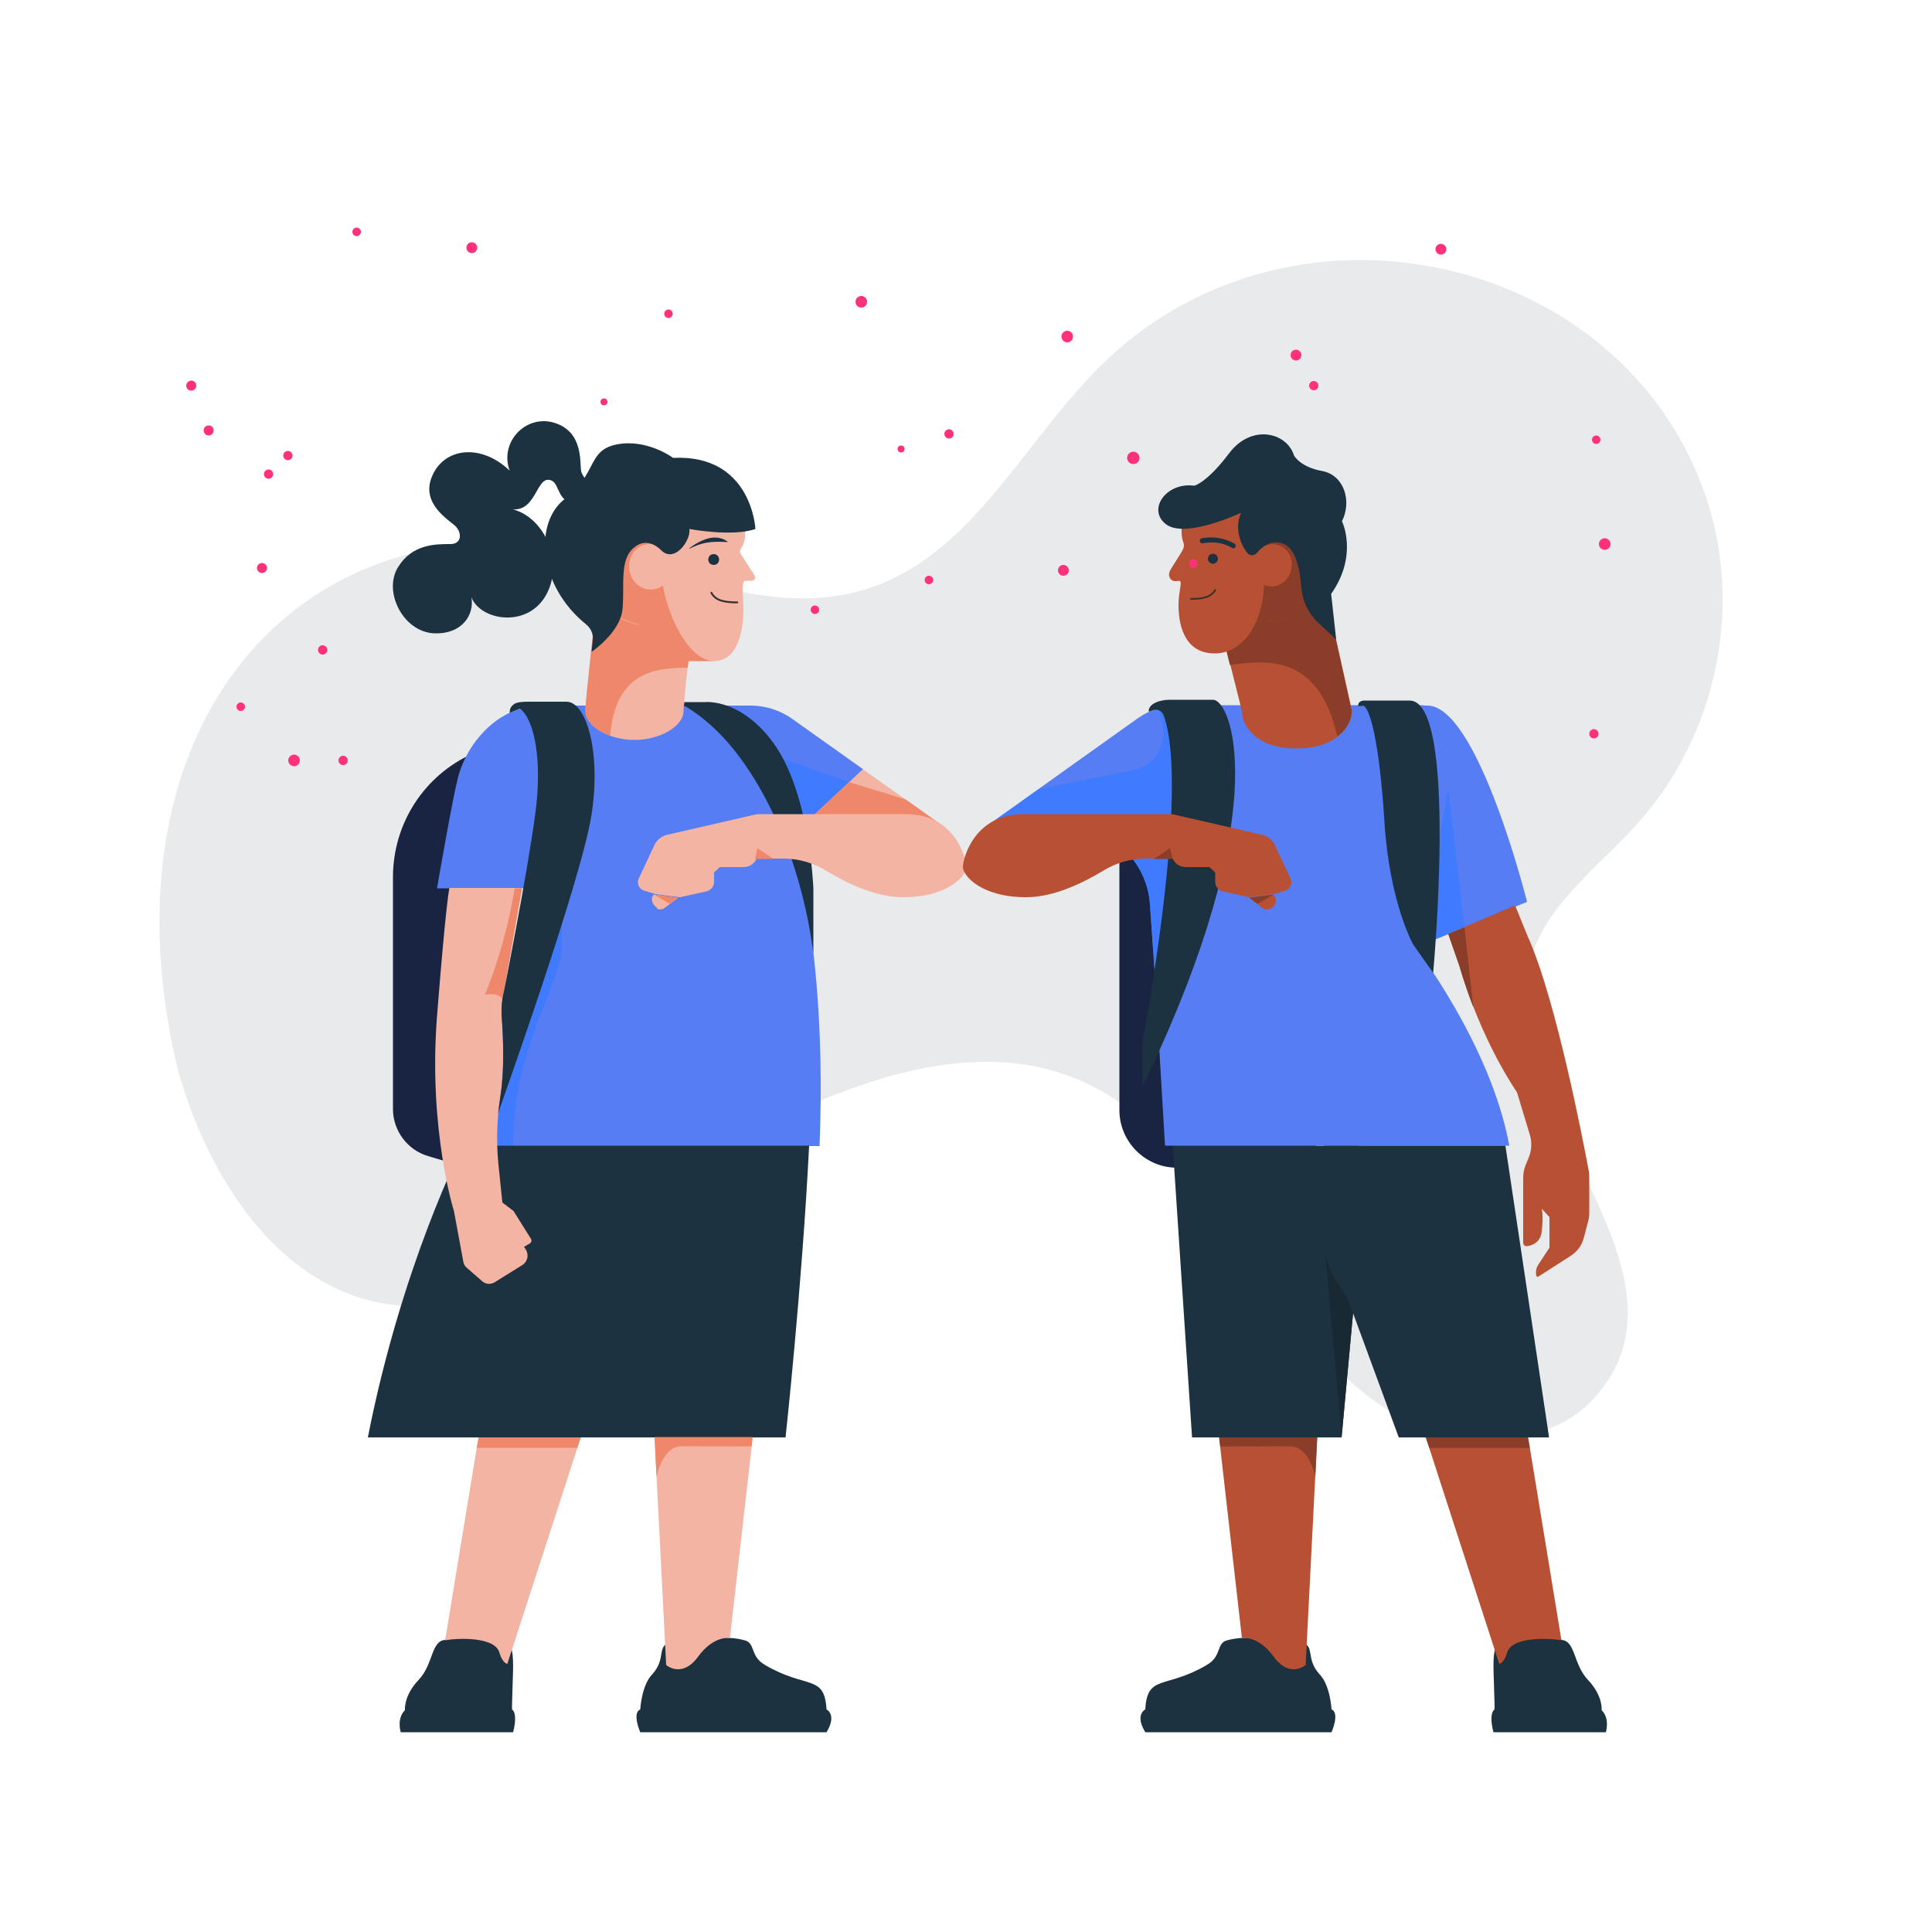 <?xml version="1.0" encoding="utf-8"?>
<!-- Generator: Adobe Illustrator 18.1.1, SVG Export Plug-In . SVG Version: 6.00 Build 0)  -->
<svg version="1.1" xmlns="http://www.w3.org/2000/svg" xmlns:xlink="http://www.w3.org/1999/xlink" x="0px" y="0px"
	 viewBox="0 0 500 500" enable-background="new 0 0 500 500" xml:space="preserve">
<g id="BACKGROUND">
	<g>
		<path fill="#E8EAEC" d="M44.9,271.9c-17.2-81.3,28.5-138.4,96.4-130.7c27.5,3.1,54.4,19,81,11.8c29.5-8,42.7-39.9,64.6-60.3
			c49.2-46,133.1-26.8,154.5,35.6c9.8,28.6,3,61.8-17.5,84.7c-9.6,10.8-22.4,20-27.2,33.4c-13.8,38,46.1,81.7,16,115.3
			c-12.8,14.3-37.8,13.1-54.3,2.7c-46.4-29.3-50-127.8-159.1-73.6c-52.3,25.9-64,45.9-88.7,47.2C71.1,340.1,50.3,297.6,44.9,271.9z"
			/>
	</g>
</g>
<g id="OBJECTS">
	<g>
		<path fill="#192342" d="M130.3,191.5l-7.9,3.5c-12.6,5.6-20.7,18.1-20.7,32V287c0,5.6,3.7,10.6,9.1,12.2l19.5,5.8V191.5z"/>
		<g>
			<path fill="#567DF4" d="M205.1,186.1c-3.2-2.3-7-3.5-10.9-3.5h-8.8l12.4,24.3l9.8,7l15.8-14.8L205.1,186.1z"/>
			<polygon fill="#3F7AFF" points="197.8,194.7 191.6,194.7 197.8,206.9 207.6,213.8 219.7,202.4 			"/>
			<polygon fill="#F4B4A3" points="223.3,199.1 207.6,213.8 244.1,213.8 			"/>
			<polygon fill="#EF876A" points="219.7,202.4 207.6,213.8 244.1,213.8 234.4,206.9 219.7,202.4 			"/>
		</g>
		<g>
			<path fill="#567DF4" d="M140.2,182.6h45.2c3.8,0,7.3,2.1,9.1,5.5c6.5,12.1,20.1,45.3,17.6,108.5h-97c0,0,6.1-25.3,25.8-54.7
				c0,0-10-26.3-11.1-48.5C129.5,187.5,134.3,182.6,140.2,182.6z"/>
			<path fill="#3F7AFF" d="M145.4,207.8h-13.8c3.2,17.8,9.4,34.1,9.4,34.1c-19.7,29.4-25.8,54.7-25.8,54.7h17.6
				c0-26.2,12.6-41.7,12.6-52.2C145.4,233.9,145.4,207.8,145.4,207.8z"/>
		</g>
		<g>
			<g>
				<g>
					<path fill="#F4B4A3" d="M154.6,153.9c0,0-3.1,27.1-3.1,30.1c0,4,6.2,7.5,12.7,7.5c6.5,0,12.7-3.5,12.7-7.5
						c0-3,3.1-30.1,3.1-30.1H154.6z"/>
				</g>
				<path fill="#EF876A" d="M154.6,153.9c0,0-3.1,27.1-3.1,30.1c0,2.6,2.7,5.1,6.4,6.4h0c1.4-16.3,11.2-17.6,20.1-17.6l2.1-18.9
					H154.6z"/>
			</g>
			<g>
				<g>
					<g>
						<path fill="#F4B4A3" d="M191.2,140.4c0,12.1-9.5,21.9-21.2,21.9c-11.7,0-21.2-9.8-21.2-21.9c0-14,9.9-23.3,25.2-21.9
							C185.7,119.5,191.2,127.5,191.2,140.4z"/>
					</g>
					<path fill="#EF876A" d="M169.8,141.7c-1.9-3.5-9.2-4.5-12,1.7c-2.6,5.8-7.6,5-8.4,1.4c2,9.9,10.5,17.4,20.7,17.4
						c11.3,0,20.5-9.1,21.1-20.6H169.8z"/>
				</g>
				<g>
					<path fill="#EF876A" d="M184.7,171.1h-13.8c-3,0-5.5-2.8-5.5-6.2v-15.8h19.3V171.1z"/>
					<path fill="#F4B4A3" d="M173.6,145.7c0.6,3.2-1.3,6.3-4.3,6.8c-3,0.5-5.8-1.6-6.4-4.8c-0.6-3.2,1.3-6.3,4.3-6.8
						C170.1,140.3,173,142.4,173.6,145.7z"/>
					<g>
						<path fill="#F4B4A3" d="M195.4,149.2c-0.1-0.4-3.5-5.4-3.7-5.9c-0.7-1.3,0.9-1.6,1.1-4.3c0.8-10.4-9.1-20-14.4-19
							c-9.2,1.7-9.3,11.6-8.3,20.1c0.2,1.5,0.9,7.5,1.1,9.1c1.2,10.3,7.2,21.9,13.6,21.9c4.7,0,7-4.7,7.5-11
							c0.4-4.9-0.9-9.8,0.7-9.8h1.6C195.1,150.3,195.5,149.8,195.4,149.2z"/>
					</g>
				</g>
				<path fill="#1D3240" d="M186.1,144.8c0,0.8-0.6,1.4-1.4,1.4c-0.8,0-1.4-0.6-1.4-1.4c0-0.8,0.6-1.4,1.4-1.4
					C185.5,143.4,186.1,144,186.1,144.8z"/>
				<path fill="none" stroke="#38312F" stroke-width="0.478" stroke-linecap="round" stroke-miterlimit="10" d="M190.8,155.9
					c-3.7,0-5.7-0.6-6.7-2.5"/>
				<path fill="#1D3240" d="M178.4,141.9c1.3-1.1,3.5-2.2,4.7-2.5c1-0.3,3.3-0.7,5.2,0.8l0,0.1c-1.3-0.1-3.1-0.2-5.1,0.1
					c-1.6,0.2-3.7,1-4.7,1.6L178.4,141.9z"/>
			</g>
			<path fill="#1D3240" d="M171.1,142.4c3.5,3.5,7.8-2.7,7.3-5.5c0,0,11.1,2.1,17.1,0c0,0-0.9-19.4-21.3-18.4c0,0-6.7-5-14.5-3.5
				s-5,7.6-13.5,14.1c-8.1,6.2-6.9,22.5,5.5,32.5c1.2,1,1.9,2.5,1.7,4l-0.3,3.1c0,0,7.4-5,8-11c0.6-6-0.9-12.9,3-16
				C167.7,138.6,171.1,142.4,171.1,142.4z"/>
			<path fill="#1D3240" d="M150.4,121.9c-0.4-2,0.7-10.2-7-12.5c-7.4-2.2-14.2,5.1-11.5,12.4c-7.4-7.1-17-6-20.1,1.5
				c-3,7.1,4.5,11.3,6.1,12.9c1.7,1.7,1.6,4.6-1.3,4.6c-4,0-9.9,0-13.6,6c-3.9,6.3,1.3,16.7,9.3,17.1c7.3,0.3,10.5-4.8,9.7-9.3
				c2.6,6.6,16.9,8.4,20.5-3.4c2.6-8.4-2.9-18.7-11.4-19.7c8,2.4,7.4-9.1,11.7-7.1c2.1,0.9,1.5,6.3,6.6,5.5c1.4-0.2,3.6-1.6,3.5-3.3
				C152.8,125,150.8,123.7,150.4,121.9z"/>
		</g>
		<path fill="#1D3240" d="M119.8,296.5c0,0-15.8,30.7-24.6,75.5h108.1c0,0,4.3-39.5,6.1-75.5H119.8z"/>
		<g>
			<path fill="#1D3240" d="M192.2,424.4c3.6,0.5,1.6,4.1,5.8,6.5c10.7,6.3,15.4,2.3,15.9,11.5c0,0,2.8,1.3,0,5.9h-48.2
				c0,0-2.2-5,0-5.9c0,0,0.3-6.2,3.1-9.1c3.7-4,1.1-7.5,4.6-8.1C187.8,422.7,192.2,424.4,192.2,424.4z"/>
			<path fill="#F4B4A3" d="M169.4,372l3,58.9c0,0,4.1,3.6,8.3-2.2c4-5.5,8.2-4.8,8.2-4.8l5.9-51.9H169.4z"/>
			<path fill="#EF876A" d="M194.5,374.3c0,0.1-13.1,0-18.1,0s-6.5,7.9-6.5,7.9l-0.5-10.3h25.4L194.5,374.3z"/>
		</g>
		<g>
			<path fill="#1D3240" d="M131.3,424.9c1.6,1.5,1.6,4.5,1.4,9.9c-0.2,5.4-0.2,7.6-0.2,7.6s1.6,0.7,0.3,5.9h-29.1
				c0,0-1.1-3.6,1.1-5.7c0,0-0.4-3.7,3.5-7.8c3.9-4.1,3.2-10.1,6.9-10.4c0,0,3.1-2.7,10.2-1.5C129.9,423.7,131.3,424.9,131.3,424.9z
				"/>
			<path fill="#F4B4A3" d="M150.3,372l-19,58.6c0,0-1.1,0-2-2.7c-0.9-4.4-10.8-4-14.1-3.4l8.6-52.4H150.3z"/>
			<polygon fill="#EF876A" points="123.9,372 150.3,372 149.4,374.7 123.4,374.7 			"/>
		</g>
		<path fill="#567DF4" d="M140.2,182.6c-11.7,0-19.6,10.3-21.7,18.7c-1.6,6.4-5.4,28.6-5.4,28.6h28.2l2-13.3c0,0,3.6-9,2.4-21.9
			C144.5,181.8,140.2,182.6,140.2,182.6z"/>
		<g>
			<path fill="#F4B4A3" d="M135.1,229.9l-4.9,27.7c-0.4,2.1-0.5,4.3-0.3,6.4c0.3,4.4,0.7,12.8-0.4,19.7c-0.9,5.8-1.1,11.8-0.5,17.7
				c0.4,4.2,0.9,8.4,1,9.8l2.9,2.2l4.5,7.2c0.3,0.4,0.1,1-0.3,1.2l-1.5,0.9l0.3,0.4c1.1,1.5,0.7,3.5-0.9,4.4l-6.9,4.3
				c-1.1,0.7-2.5,0.6-3.4-0.3l-3.9-3.4c-0.5-0.4-0.8-1-0.9-1.6l-2.4-13c0,0-6.7-21.2-4.4-50.5c2.3-29.3,3.2-33.2,3.2-33.2H135.1z"/>
		</g>
		<path fill="#EF876A" d="M130,258.8c-0.4-2.1-4.5-1.4-4.5-1.4s5.1-11.6,7.7-27.5h1.9L130,258.8z"/>
		<g>
			<path fill="#1D3240" d="M146.6,181.6c0,0-6,0-9.9,0c-2.9,0-3.5,0.4-4.1,1c-0.8,0.7-0.7,1.9-0.7,1.9s1.5-0.7,2.7-1.1
				c3.8,3,5.8,13.6,3.9,27.4c-2.2,16.4-8.3,46.8-8.3,46.8c-0.4,2.1-0.5,4.3-0.3,6.4c0.3,4.4,0.7,12.8-0.4,19.7
				c-0.2,1.5-0.4,2.9-0.6,4.4c0-0.1,21.4-59.7,24.2-77.3C155.6,194.5,151.7,181.6,146.6,181.6z"/>
			<path fill="#1D3240" d="M177,182.6c0,0,6.1,3.1,12.5,10.9c9.9,12.1,18.1,31.1,21,53.2v-16.8c0,0-0.9-24.8-10.4-37.7
				c-8.4-11.5-17.6-10.5-17.6-10.5h-5.4L177,182.6z"/>
		</g>
		<g>
			<path fill="#F4B4A3" d="M169.4,218.6l-4.1,8.8c-0.6,1.2,0.1,2.7,1.4,3.1l3,0.9l6.3,0.8l6.8-1.5c1.2-0.3,2-1.3,2-2.5v-2.4l1.5-1.4
				h6.1c1.5,0,2.8-0.8,3.4-2.2l0,0h6.9c4,0,7.8,1.1,11.2,3.2c4.8,2.9,12.5,6.8,19.8,6.8c11.7,0,16.4-5.6,16.4-7.8
				c0-2.2-2.9-13.7-15.6-13.7h-37.9c-0.4,0-0.7,0-1.1,0.1l-23.1,5.3C171.1,216.5,170,217.4,169.4,218.6z"/>
			<polygon fill="#EF876A" points="195.4,222.3 196,219.5 200.2,222.3 			"/>
			<path fill="#F4B4A3" d="M169.2,231.5l-0.2,0.3c-0.8,1.1,0.1,2.7,1.3,3.3h-0.5c0.8,0.4,1.7,0.3,2.3-0.2l3.3-2.5L169.2,231.5z"/>
			<polygon fill="#EF876A" points="175.5,232.3 169.2,231.5 173.3,233.9 			"/>
		</g>
	</g>
	<g>
		<path fill="#192342" d="M289.7,210.8v76.5c0,8.2,6.7,14.9,14.9,14.9h36v-91.4H289.7z"/>
		<g>
			<g>
				<path fill="#1D3240" d="M318.1,424.4c-3.6,0.5-1.6,4.1-5.8,6.5c-10.7,6.3-15.4,2.3-15.9,11.5c0,0-2.8,1.3,0,5.9h48.2
					c0,0,2.2-5,0-5.9c0,0-0.3-6.2-3.1-9.1c-3.7-4-1.1-7.5-4.6-8.1C322.6,422.7,318.1,424.4,318.1,424.4z"/>
				<path fill="#B85134" d="M340.9,372l-3,58.9c0,0-4.1,3.6-8.3-2.2c-4-5.5-8.2-4.8-8.2-4.8l-5.9-51.9H340.9z"/>
				<path fill="#8A3D28" d="M315.8,374.3c0,0.1,13.1,0,18.1,0c5,0,6.5,7.9,6.5,7.9l0.5-10.3h-25.4L315.8,374.3z"/>
			</g>
			<g>
				<polygon fill="#1D3240" points="303.5,296.5 308.5,372 347.2,372 351.5,325.4 351.5,296.5 				"/>
				<polygon fill="#182933" points="351.5,320.1 342.6,320.1 347.2,372 351.5,325.4 				"/>
			</g>
		</g>
		<g>
			<g>
				<path fill="#567DF4" d="M369.4,182.6c13.1,0,25.8,50.8,25.8,50.8L369,244.1l-1.5-61.5H369.4z"/>
				<polygon fill="#3F7AFF" points="369,244.1 379,240 374.8,203.9 368.1,203.9 				"/>
			</g>
			<g>
				<path fill="#B85134" d="M374.8,241.7l2.9,8.3c0,0,4.8,17.6,14.9,32.7l3.3,10.9c0.6,1.9,0.5,4-0.2,5.8l-0.9,2.2
					c-0.4,1-0.6,2.1-0.6,3.2v16.8c0,0.6,0.5,1,1.1,0.9c1.3-0.2,3.4-1,3.7-3.8c0.5-4.1,0-5.9,0-5.9l2,2.2v7.9l-2.9,4.4
					c-0.6,0.9-0.7,1.9-0.5,2.9l0,0c0.1,0.2,0.3,0.3,0.5,0.2l8.4-5.4c1.7-1.1,2.9-2.7,3.4-4.7l1.1-4.2c0.2-0.7,0.3-1.4,0.3-2.2v-9.1
					c0-0.5,0-1.1-0.1-1.6c-1.1-6-8.4-44.4-15.8-60.8l-3.3-8.1L374.8,241.7z"/>
				<path fill="#8A3D28" d="M379,240l-4.2,1.7l2.9,8.3c0,0,1.2,4.4,3.6,10.7L379,240z"/>
			</g>
		</g>
		<path fill="#567DF4" d="M365.7,244.3c7.9-28.4,10-44.3,10.4-52.9c0.2-4.9-3.7-8.9-8.5-8.9h-53.6h-8.8c-3.9,0-7.7,1.2-10.9,3.5
			l-39,27.8H276c11.3,0,20.8,8.8,21.6,20.1l1.5,22l2.4,40.6h89.1C385.8,270.1,365.7,244.3,365.7,244.3z"/>
		<path fill="#3F7AFF" d="M301.8,183.1c-2.9,0-2.3,0.7-2.3,0.7c0.8,0.2,1.3,2.7,1.5,5.6c0.3,4.7-2.9,8.9-7.5,9.9l-24.6,4.9
			l-13.6,9.7H276c11.3,0,20.8,8.8,21.6,20.1l1.5,20.8c6.6-27,6.6-58,6.6-58S304.7,183.1,301.8,183.1z"/>
		<g>
			<g>
				<g>
					<g>
						<g>
							<path fill="#B85134" d="M316.2,163.2l5.2,20.8c0,3.6,3.4,9.7,14.1,9.7s14.4-6.1,14.4-9.7l-8.6-38.7L316.2,163.2z"/>
						</g>
					</g>
				</g>
				<path fill="#8A3D28" d="M341.2,145.3l8.6,38.7c0,1.9-1,4.6-3.7,6.6c-4.9-21.9-19.1-19.6-27.8-18.5l-2.2-8.9L341.2,145.3z"/>
			</g>
			<g>
				<g>
					<g>
						<path fill="#B85134" d="M306.5,140.4c0,11.3,9.1,20.4,20.4,20.4c11.3,0,20.4-9.1,20.4-20.4c0-13.1-9.5-21.7-24.3-20.4
							C311.8,121,306.5,128.4,306.5,140.4z"/>
					</g>
					<path fill="#8A3D28" d="M326.6,141.7c1.9-3.3,9.5-4.2,12.2,1.6c2.5,5.4,7.3,4.7,8.1,1.3c-1.9,9.3-10.1,16.2-20,16.2
						c-10.9,0-19.7-8.5-20.4-19.2H326.6z"/>
				</g>
				<g>
					<path fill="#B85134" d="M302.7,149.4c0.2,0.6,0.8,1,1.4,1c0.3,0,0.6,0,1-0.1c1.1,0-0.1,2.4-0.1,6.3c0,6.3,2.2,12.7,9.7,12.5
						c7.7-0.2,13-9.3,12.4-20.5c-0.1-1.5-0.4-7.1-0.5-8.5c-0.6-10-1.8-16.5-8.4-18c-4.9-1.1-13.5,8.1-12.3,17
						c0.2,1.2,0.7,1.6,0.4,2.7c-0.2,0.8-3.4,5.5-3.6,6.1C302.5,148.4,302.5,149,302.7,149.4z"/>
					<path fill="#B85134" d="M330.2,140.9c2.8,0.5,4.6,3.3,4,6.3c-0.5,3-3.2,5-6,4.5c-2.8-0.5-4.6-3.3-4-6.3
						C324.8,142.4,327.5,140.4,330.2,140.9z"/>
				</g>
				<g>
					<path fill="#1D3240" d="M313.9,143.3c0.7,0,1.3,0.6,1.3,1.3c0,0.7-0.6,1.3-1.3,1.3c-0.7,0-1.3-0.6-1.3-1.3
						C312.6,143.9,313.2,143.3,313.9,143.3z"/>
					<path fill="none" stroke="#38312F" stroke-width="0.446" stroke-linecap="round" stroke-miterlimit="10" d="M308.2,155
						c3.4,0,5.3-0.6,6.3-2.3"/>
					<path fill="#1D3240" d="M318.8,141.8c0.7,0.5-2.4-2.2-7.5-1.2c-0.4,0.1-0.7-0.2-0.8-0.5c-0.1-0.4,0.2-0.7,0.5-0.8
						c4.9-0.9,8.3,1.3,8.5,1.4c0.3,0.2,0.4,0.6,0.2,0.9c-0.1,0.2-0.3,0.3-0.6,0.3C319,141.9,318.9,141.8,318.8,141.8z"/>
				</g>
			</g>
			<path fill="#1D3240" d="M322.8,143.1c-2.2-2.8-3.2-6.9-1.6-10.4c0,0-14.4,6.8-19.4,3c-5-3.7-0.1-11,7.3-10c0,0,3.3-0.8,9-8.4
				c5.7-7.6,14.9-5.5,16.8,0.6c0,0,1.6,3,7.3,4c5.7,1.1,7.7,7.8,5.1,13c0,0,4.3,8.7-2.8,18.8l1.3,11.8l-4.6-4.3
				c-2.6-2.4-4.1-5.6-4.4-9c-0.4-4.9-1.4-10.5-5-11.6c-3.1-0.9-5.3,1-6.5,2.5C324.6,143.9,323.4,143.9,322.8,143.1z"/>
		</g>
		<g>
			<path fill="#1D3240" d="M300.2,271.5c28.6-63.4,18.6-90.4,13.7-90.4c-2.9,0-9.4,0-11.4,0c-2,0-5.4,0.9-5.2,3.1
				c0.4-0.1,0.7-0.3,1.1-0.4c1.1-0.4,2.3,0.2,2.7,1.2c7.1,18.9-5.4,84.5-5.4,84.5v11.6C297.3,277.9,298.8,274.7,300.2,271.5z"/>
			<path fill="#1D3240" d="M352.6,182.6c1.9,0,4.4,9.5,5.7,30.2c1.3,20.7,7.4,31.6,7.4,31.6l5.2,7.4c0,0,6.5-70.5-6.1-70.5H353
				c0,0-1.6,0-1.5,1.4H352.6z"/>
		</g>
		<g>
			<g>
				<path fill="#1D3240" d="M388,424.9c-1.6,1.5-1.6,4.5-1.4,9.9c0.2,5.4,0.2,7.6,0.2,7.6s-1.6,0.7-0.3,5.9h29.1
					c0,0,1.1-3.6-1.1-5.7c0,0,0.4-3.7-3.5-7.8c-3.9-4.1-3.2-10.1-6.9-10.4c0,0-3.1-2.7-10.2-1.5C389.4,423.7,388,424.9,388,424.9z"
					/>
				<path fill="#B85134" d="M369,372l19,58.6c0,0,1.1,0,2-2.7c0.9-4.4,10.8-4,14.1-3.4l-8.6-52.4H369z"/>
				<polygon fill="#8A3D28" points="395.4,372 369,372 369.9,374.7 395.9,374.7 				"/>
			</g>
			<path fill="#1D3240" d="M342.6,296.5v23.6c0,4.6,1.5,9.1,4.2,12.9l0,0c1.2,1.6,2.1,3.4,2.8,5.3L362,372h38.9l-11.3-75.5H342.6z"
				/>
		</g>
		<g>
			<path fill="#B85134" d="M329.9,218.6l4.1,8.8c0.6,1.2-0.1,2.7-1.4,3.1l-3,0.9l-6.3,0.8l-6.8-1.5c-1.2-0.3-2-1.3-2-2.5v-2.4
				l-1.5-1.4h-6.1c-1.5,0-2.8-0.8-3.4-2.2l0,0h-6.9c-4,0-7.8,1.1-11.2,3.2c-4.8,2.9-12.5,6.8-19.8,6.8c-11.7,0-16.4-5.6-16.4-7.8
				c0-2.2,2.9-13.7,15.6-13.7h37.9c0.4,0,0.7,0,1.1,0.1l23.1,5.3C328.2,216.5,329.3,217.4,329.9,218.6z"/>
			<polygon fill="#8A3D28" points="303.5,222.3 302.8,219.5 298.7,222.3 			"/>
			<path fill="#B85134" d="M329.6,231.5l0.2,0.3c0.8,1.1,0.3,2.7-0.9,3.3l0,0c-0.8,0.4-1.7,0.3-2.3-0.2l-3.3-2.5L329.6,231.5z"/>
			<polygon fill="#8A3D28" points="323.3,232.3 329.6,231.5 325.5,233.9 			"/>
		</g>
	</g>
	<g>
		<circle fill="#FF317B" cx="413.1" cy="113.8" r="1.1"/>
		<circle fill="#FF317B" cx="372.9" cy="64.5" r="1.4"/>
		<circle fill="#FF317B" cx="335.4" cy="91.9" r="1.4"/>
		<circle fill="#FF317B" cx="340" cy="99.8" r="1.2"/>
		<circle fill="#FF317B" cx="293.3" cy="118.5" r="1.6"/>
		<circle fill="#FF317B" cx="308.8" cy="145.8" r="1.1"/>
		<circle fill="#FF317B" cx="275.2" cy="147.6" r="1.4"/>
		<circle fill="#FF317B" cx="240.4" cy="150.1" r="1.1"/>
		<circle fill="#FF317B" cx="233.2" cy="116.2" r="0.9"/>
		<g>
			<circle fill="#FF317B" cx="276.2" cy="87.1" r="1.5"/>
			<circle fill="#FF317B" cx="245.6" cy="112.3" r="1.2"/>
			<circle fill="#FF317B" cx="210.9" cy="157.8" r="1.1"/>
		</g>
		<circle fill="#FF317B" cx="222.9" cy="78.1" r="1.5"/>
		<circle fill="#FF317B" cx="173" cy="81.2" r="1.1"/>
		<circle fill="#FF317B" cx="156.3" cy="104" r="0.9"/>
		<circle fill="#FF317B" cx="122.1" cy="64.1" r="1.4"/>
		<circle fill="#FF317B" cx="92.3" cy="60" r="1.1"/>
		<circle fill="#FF317B" cx="49.5" cy="99.8" r="1.3"/>
		<circle fill="#FF317B" cx="54" cy="111.4" r="1.3"/>
		<circle fill="#FF317B" cx="74.5" cy="117.9" r="1.2"/>
		<circle fill="#FF317B" cx="69.5" cy="122.7" r="1.2"/>
		<circle fill="#FF317B" cx="67.8" cy="147" r="1.3"/>
		<circle fill="#FF317B" cx="83.5" cy="168.2" r="1.2"/>
		<circle fill="#FF317B" cx="415.3" cy="140.8" r="1.5"/>
		<circle fill="#FF317B" cx="412.5" cy="189.9" r="1.2"/>
		<circle fill="#FF317B" cx="62.3" cy="182.9" r="1.1"/>
		<circle fill="#FF317B" cx="76.1" cy="196.8" r="1.5"/>
		<circle fill="#FF317B" cx="88.8" cy="196.8" r="1.2"/>
	</g>
</g>
</svg>

